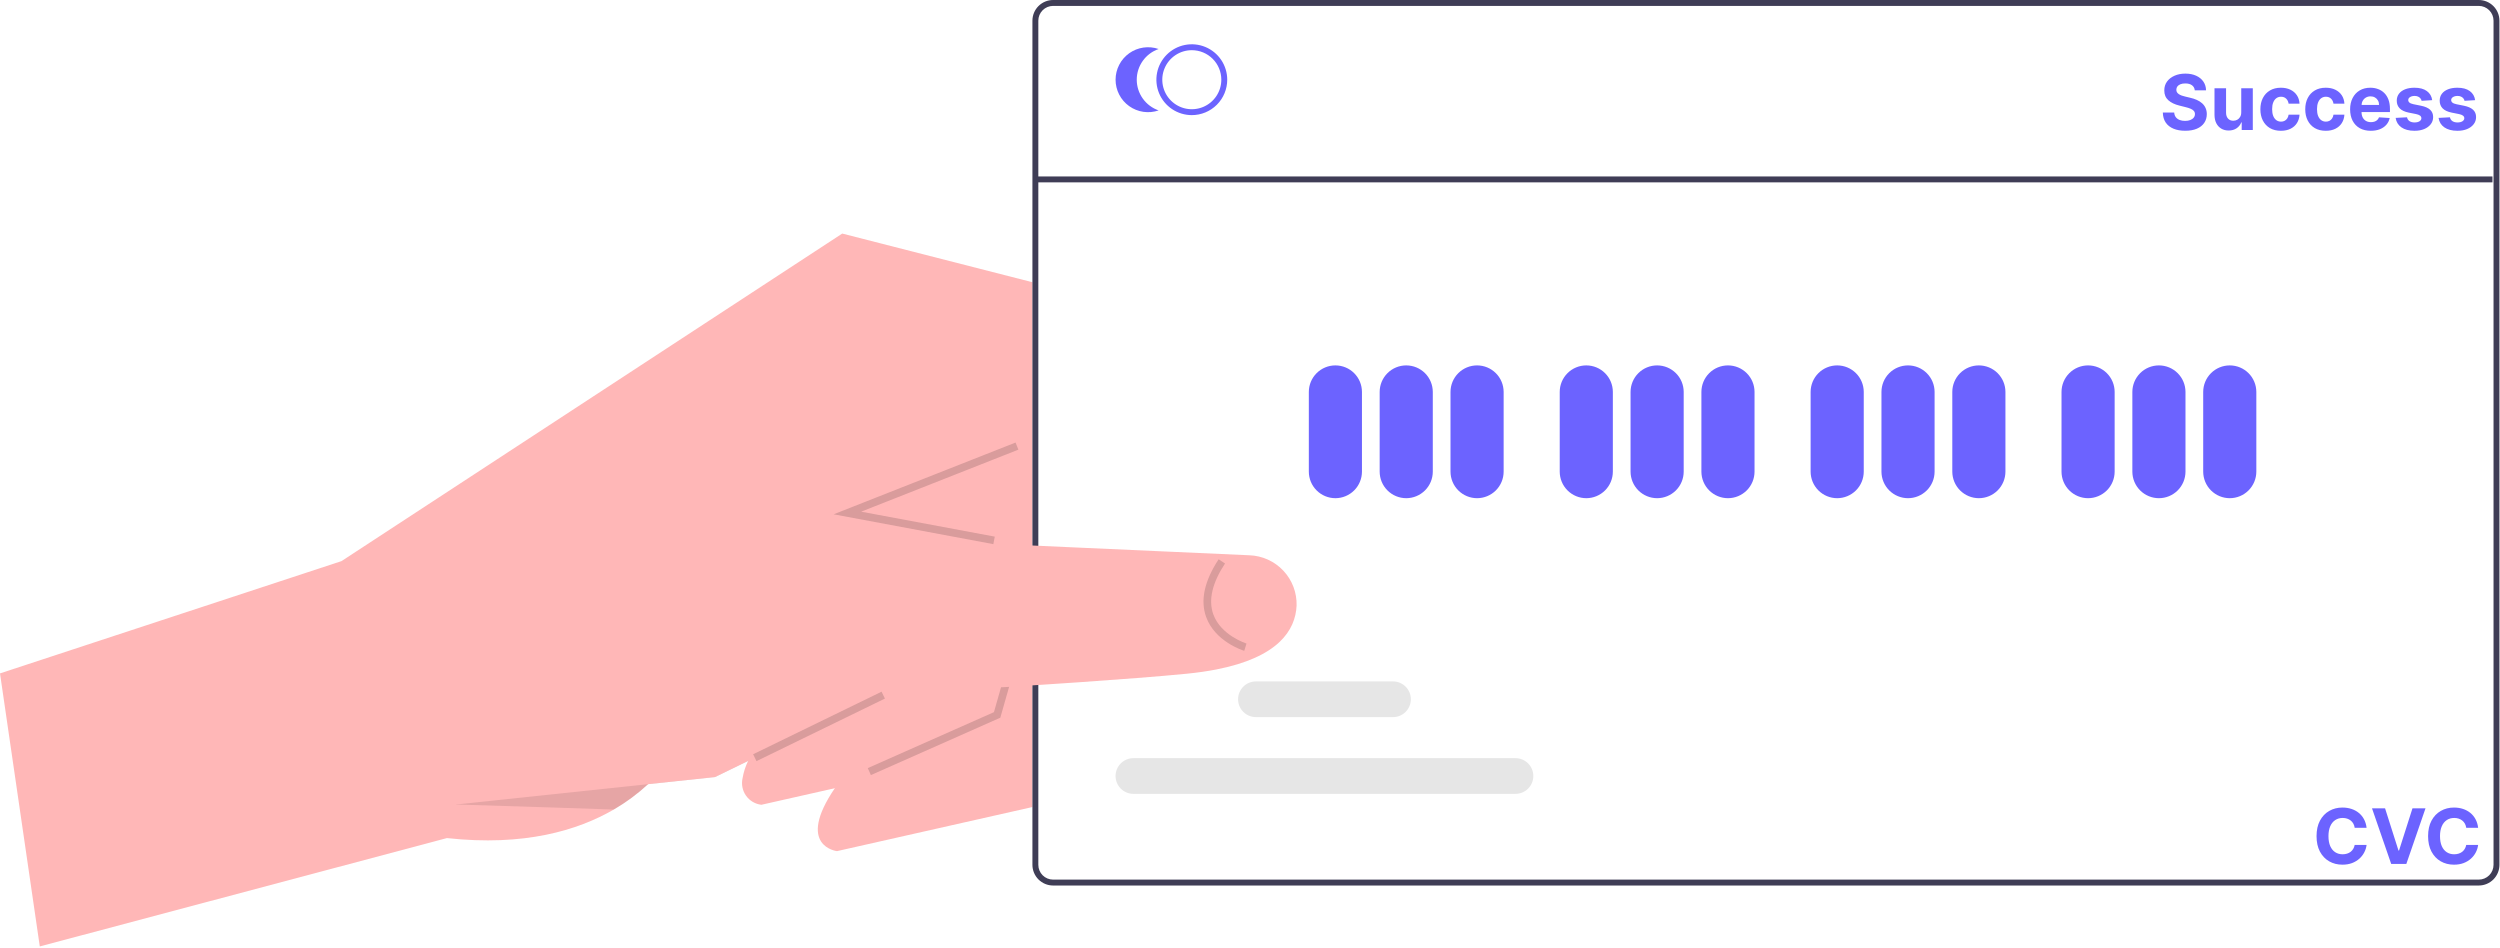 <svg width="654" height="248" viewBox="0 0 654 248" fill="none" xmlns="http://www.w3.org/2000/svg">
<g clip-path="url(#clip0_1_2)">
<path d="M272.428 210.593L218.954 222.656C218.954 222.656 208.05 221.415 218.39 206.191C219.319 204.819 220.421 203.345 221.716 201.743L249.429 188.142L249.172 186.313L243.271 144.701L240.99 128.595L258.383 112.425L261.704 109.336L305.848 150.169L305.533 150.75L287.079 184.105L272.428 210.593Z" fill="#FFB7B7"/>
<path d="M252.656 198.466L199.182 210.529C198.379 210.438 197.604 210.177 196.91 209.765C196.215 209.353 195.615 208.798 195.151 208.137C194.686 207.475 194.367 206.723 194.215 205.93C194.063 205.136 194.08 204.32 194.267 203.533C194.526 201.978 195.013 200.47 195.713 199.057C197.411 195.675 199.503 192.506 201.944 189.615L229.657 176.014L226.259 152.049L224.566 140.097L223.471 132.371L221.218 116.468L241.932 97.209L264.492 118.071L286.076 138.042L283.163 143.299L279.69 149.583L263.023 179.727L259.627 185.867L252.656 198.466Z" fill="#FFB7B7"/>
<path d="M345.624 190.042C345.624 190.042 325.587 188.708 318.093 175.153C315.721 170.668 314.807 165.555 315.478 160.526L307.311 144.382L295.688 121.38L266.039 116.699L264.492 118.071L242.993 137.172L236.416 143.016L226.259 152.049L177.002 195.812C175.041 199.306 172.521 202.455 169.542 205.135C166.805 207.675 163.792 209.902 160.561 211.775C151.162 217.229 137.113 221.468 116.91 219.242L10.409 247.587L0 176.161L89.328 146.791L220.331 61.099L308.767 83.731L349.776 141.961L345.624 190.042Z" fill="#FFB7B7"/>
<path d="M648.447 0H275.487C274.054 0.002 272.681 0.572 271.667 1.585C270.654 2.598 270.084 3.972 270.082 5.405V226.246C270.084 227.679 270.654 229.053 271.667 230.067C272.68 231.08 274.054 231.65 275.487 231.651H648.447C649.88 231.65 651.254 231.08 652.267 230.067C653.28 229.053 653.85 227.679 653.852 226.246V5.405C653.85 3.972 653.28 2.598 652.267 1.585C651.254 0.572 649.88 0.002 648.447 0Z" fill="white"/>
<path d="M648.447 0H275.487C274.054 0.002 272.681 0.572 271.667 1.585C270.654 2.598 270.084 3.972 270.082 5.405V226.246C270.084 227.679 270.654 229.053 271.667 230.067C272.68 231.08 274.054 231.65 275.487 231.651H648.447C649.88 231.65 651.254 231.08 652.267 230.067C653.28 229.053 653.85 227.679 653.852 226.246V5.405C653.85 3.972 653.28 2.598 652.267 1.585C651.254 0.572 649.88 0.002 648.447 0ZM652.308 226.246C652.307 227.27 651.9 228.252 651.176 228.976C650.452 229.7 649.471 230.107 648.447 230.107H275.487C274.464 230.107 273.482 229.7 272.758 228.976C272.034 228.252 271.627 227.27 271.627 226.246V5.405C271.627 4.381 272.034 3.4 272.758 2.676C273.482 1.952 274.464 1.545 275.487 1.544H648.447C649.471 1.545 650.452 1.952 651.176 2.676C651.9 3.4 652.307 4.381 652.308 5.405V226.246Z" fill="#3F3D56"/>
<path d="M311.777 30.116C309.944 30.116 308.153 29.573 306.629 28.555C305.105 27.537 303.917 26.09 303.216 24.396C302.515 22.703 302.331 20.84 302.689 19.043C303.046 17.245 303.929 15.594 305.225 14.298C306.521 13.002 308.172 12.12 309.969 11.762C311.767 11.405 313.63 11.588 315.323 12.29C317.016 12.991 318.463 14.179 319.481 15.702C320.499 17.226 321.043 19.018 321.043 20.85C321.043 23.308 320.067 25.665 318.329 27.402C316.591 29.14 314.234 30.116 311.777 30.116ZM311.777 13.129C310.25 13.129 308.757 13.582 307.487 14.43C306.217 15.278 305.227 16.484 304.643 17.895C304.058 19.306 303.905 20.859 304.203 22.357C304.501 23.855 305.237 25.23 306.317 26.311C307.397 27.39 308.772 28.126 310.27 28.424C311.768 28.722 313.321 28.569 314.732 27.984C316.143 27.4 317.349 26.41 318.197 25.14C319.046 23.87 319.498 22.378 319.498 20.85C319.498 19.836 319.299 18.832 318.911 17.895C318.523 16.959 317.954 16.107 317.237 15.39C316.52 14.673 315.669 14.104 314.732 13.716C313.795 13.328 312.791 13.129 311.777 13.129Z" fill="#6C63FF"/>
<path d="M297.374 20.85C297.374 19.083 297.926 17.359 298.952 15.92C299.978 14.481 301.427 13.398 303.098 12.821C301.819 12.38 300.452 12.25 299.113 12.444C297.774 12.637 296.5 13.148 295.398 13.934C294.296 14.72 293.397 15.757 292.778 16.96C292.158 18.163 291.834 19.497 291.834 20.85C291.834 22.204 292.158 23.538 292.778 24.741C293.397 25.944 294.296 26.981 295.398 27.767C296.5 28.552 297.774 29.063 299.113 29.257C300.452 29.451 301.819 29.321 303.098 28.88C301.427 28.303 299.978 27.22 298.952 25.781C297.926 24.341 297.374 22.618 297.374 20.85Z" fill="#6C63FF"/>
<path d="M349.338 130.327C347.496 130.325 345.729 129.592 344.426 128.29C343.123 126.987 342.391 125.22 342.389 123.378V102.529C342.391 100.688 343.124 98.922 344.427 97.621C345.73 96.319 347.496 95.588 349.338 95.588C351.18 95.588 352.946 96.319 354.249 97.621C355.552 98.922 356.285 100.688 356.288 102.529V123.378C356.285 125.22 355.553 126.987 354.25 128.29C352.947 129.592 351.181 130.325 349.338 130.327Z" fill="#6C63FF"/>
<path d="M367.87 130.327C366.028 130.325 364.261 129.592 362.958 128.29C361.656 126.987 360.923 125.22 360.921 123.378V102.529C360.923 100.688 361.656 98.922 362.959 97.621C364.262 96.319 366.028 95.588 367.87 95.588C369.712 95.588 371.478 96.319 372.781 97.621C374.084 98.922 374.817 100.688 374.82 102.529V123.378C374.818 125.22 374.085 126.987 372.782 128.29C371.479 129.592 369.713 130.325 367.87 130.327Z" fill="#6C63FF"/>
<path d="M386.402 130.327C384.56 130.325 382.793 129.592 381.491 128.29C380.188 126.987 379.455 125.22 379.453 123.378V102.529C379.455 100.688 380.188 98.922 381.491 97.621C382.794 96.319 384.561 95.588 386.402 95.588C388.244 95.588 390.01 96.319 391.313 97.621C392.616 98.922 393.35 100.688 393.352 102.529V123.378C393.35 125.22 392.617 126.987 391.314 128.29C390.011 129.592 388.245 130.325 386.402 130.327Z" fill="#6C63FF"/>
<path d="M414.973 130.327C413.13 130.325 411.364 129.592 410.061 128.29C408.758 126.987 408.025 125.22 408.023 123.378V102.529C408.025 100.688 408.758 98.922 410.062 97.621C411.365 96.319 413.131 95.588 414.973 95.588C416.814 95.588 418.581 96.319 419.884 97.621C421.187 98.922 421.92 100.688 421.922 102.529V123.378C421.92 125.22 421.187 126.987 419.884 128.29C418.582 129.592 416.815 130.325 414.973 130.327Z" fill="#6C63FF"/>
<path d="M433.505 130.327C431.662 130.325 429.896 129.592 428.593 128.29C427.29 126.987 426.557 125.22 426.555 123.378V102.529C426.557 100.688 427.291 98.922 428.594 97.621C429.897 96.319 431.663 95.588 433.505 95.588C435.346 95.588 437.113 96.319 438.416 97.621C439.719 98.922 440.452 100.688 440.454 102.529V123.378C440.452 125.22 439.719 126.987 438.417 128.29C437.114 129.592 435.347 130.325 433.505 130.327Z" fill="#6C63FF"/>
<path d="M452.037 130.327C450.194 130.325 448.428 129.592 447.125 128.29C445.822 126.987 445.089 125.22 445.087 123.378V102.529C445.09 100.688 445.823 98.922 447.126 97.621C448.429 96.319 450.195 95.588 452.037 95.588C453.879 95.588 455.645 96.319 456.948 97.621C458.251 98.922 458.984 100.688 458.986 102.529V123.378C458.984 125.22 458.251 126.987 456.949 128.29C455.646 129.592 453.879 130.325 452.037 130.327Z" fill="#6C63FF"/>
<path d="M480.607 130.327C478.765 130.325 476.998 129.592 475.695 128.29C474.393 126.987 473.66 125.22 473.658 123.378V102.529C473.66 100.688 474.393 98.922 475.696 97.621C476.999 96.319 478.766 95.588 480.607 95.588C482.449 95.588 484.215 96.319 485.518 97.621C486.821 98.922 487.555 100.688 487.557 102.529V123.378C487.555 125.22 486.822 126.987 485.519 128.29C484.216 129.592 482.45 130.325 480.607 130.327Z" fill="#6C63FF"/>
<path d="M499.139 130.327C497.297 130.325 495.53 129.592 494.228 128.29C492.925 126.987 492.192 125.22 492.19 123.378V102.529C492.192 100.688 492.925 98.922 494.228 97.621C495.531 96.319 497.298 95.588 499.139 95.588C500.981 95.588 502.747 96.319 504.05 97.621C505.354 98.922 506.087 100.688 506.089 102.529V123.378C506.087 125.22 505.354 126.987 504.051 128.29C502.748 129.592 500.982 130.325 499.139 130.327Z" fill="#6C63FF"/>
<path d="M517.671 130.327C515.829 130.325 514.063 129.592 512.76 128.29C511.457 126.987 510.724 125.22 510.722 123.378V102.529C510.724 100.688 511.457 98.922 512.76 97.621C514.063 96.319 515.83 95.588 517.671 95.588C519.513 95.588 521.28 96.319 522.583 97.621C523.886 98.922 524.619 100.688 524.621 102.529V123.378C524.619 125.22 523.886 126.987 522.583 128.29C521.28 129.592 519.514 130.325 517.671 130.327Z" fill="#6C63FF"/>
<path d="M546.242 130.327C544.399 130.325 542.633 129.592 541.33 128.29C540.027 126.987 539.294 125.22 539.292 123.378V102.529C539.295 100.688 540.028 98.922 541.331 97.621C542.634 96.319 544.4 95.588 546.242 95.588C548.084 95.588 549.85 96.319 551.153 97.621C552.456 98.922 553.189 100.688 553.191 102.529V123.378C553.189 125.22 552.456 126.987 551.154 128.29C549.851 129.592 548.084 130.325 546.242 130.327Z" fill="#6C63FF"/>
<path d="M564.774 130.327C562.931 130.325 561.165 129.592 559.862 128.29C558.559 126.987 557.827 125.22 557.824 123.378V102.529C557.827 100.688 558.56 98.922 559.863 97.621C561.166 96.319 562.932 95.588 564.774 95.588C566.616 95.588 568.382 96.319 569.685 97.621C570.988 98.922 571.721 100.688 571.724 102.529V123.378C571.721 125.22 570.989 126.987 569.686 128.29C568.383 129.592 566.616 130.325 564.774 130.327Z" fill="#6C63FF"/>
<path d="M583.306 130.327C581.464 130.325 579.697 129.592 578.394 128.29C577.092 126.987 576.359 125.22 576.357 123.378V102.529C576.359 100.688 577.092 98.922 578.395 97.621C579.698 96.319 581.464 95.588 583.306 95.588C585.148 95.588 586.914 96.319 588.217 97.621C589.52 98.922 590.253 100.688 590.256 102.529V123.378C590.254 125.22 589.521 126.987 588.218 128.29C586.915 129.592 585.149 130.325 583.306 130.327Z" fill="#6C63FF"/>
<path d="M396.454 207.673H296.504C295.891 207.674 295.283 207.554 294.715 207.32C294.148 207.086 293.632 206.742 293.198 206.308C292.764 205.874 292.419 205.359 292.184 204.792C291.949 204.225 291.828 203.618 291.828 203.004C291.828 202.39 291.949 201.782 292.184 201.215C292.419 200.648 292.764 200.133 293.198 199.7C293.632 199.266 294.148 198.922 294.715 198.688C295.283 198.453 295.891 198.333 296.504 198.334H396.454C397.692 198.336 398.878 198.829 399.752 199.704C400.626 200.58 401.117 201.767 401.117 203.004C401.117 204.241 400.626 205.428 399.752 206.303C398.878 207.179 397.692 207.672 396.454 207.673Z" fill="#E6E6E6"/>
<path d="M364.409 187.597H328.549C327.311 187.597 326.123 187.105 325.248 186.229C324.372 185.354 323.88 184.166 323.88 182.927C323.88 181.689 324.372 180.501 325.248 179.625C326.123 178.75 327.311 178.258 328.549 178.258H364.409C365.648 178.258 366.836 178.75 367.711 179.625C368.587 180.501 369.079 181.689 369.079 182.927C369.079 184.166 368.587 185.354 367.711 186.229C366.836 187.105 365.648 187.597 364.409 187.597Z" fill="#E6E6E6"/>
<path d="M652.029 46.161H271.349V47.705H652.029V46.161Z" fill="#3F3D56"/>
<path opacity="0.15" d="M227.821 202.764L227.011 200.936L260.015 186.299L267.883 158.697L256.023 149.108L257.28 147.552L270.169 157.973L261.682 187.748L227.821 202.764Z" fill="black"/>
<path opacity="0.1" d="M195.713 199.057L187.037 203.282L169.542 205.135C166.805 207.675 163.792 209.902 160.561 211.775L145.219 211.266L119.307 210.455L206.907 135.76L224.566 140.098C224.566 140.098 194.895 200.8 195.713 199.057Z" fill="black"/>
<path d="M318.093 175.153C315.794 175.596 313.273 175.962 310.487 176.243C296.105 177.681 265.703 179.592 263.023 179.727C245.016 180.574 233.694 180.564 233.694 180.564L195.713 199.057L187.037 203.282L116.72 210.729L211.936 129.539L223.471 132.37L242.993 137.172L264.501 142.46L283.163 143.299L307.311 144.382L326.83 145.259C330.212 145.376 333.41 146.827 335.726 149.294C338.041 151.761 339.287 155.045 339.19 158.427C338.883 164.866 334.418 171.981 318.093 175.153Z" fill="#FFB7B7"/>
<path opacity="0.15" d="M325.495 170.258C325.184 170.163 317.851 167.856 315.524 161.401C313.959 157.061 315.061 151.983 318.797 146.308L320.467 147.407C317.1 152.522 316.068 156.998 317.401 160.71C319.379 166.221 326.014 168.325 326.081 168.345L325.495 170.258Z" fill="black"/>
<path opacity="0.15" d="M230.62 180.946L197.017 197.313L197.893 199.111L231.496 182.744L230.62 180.946Z" fill="black"/>
<path opacity="0.15" d="M218.073 134.541L265.672 115.768L266.406 117.629L225.273 133.852L260.231 140.382L259.863 142.348L218.073 134.541Z" fill="black"/>
<g filter="url(#filter0_d_1_2)">
<path d="M619.098 212.547H615.987C615.93 212.144 615.814 211.787 615.639 211.474C615.464 211.157 615.239 210.887 614.964 210.665C614.69 210.442 614.373 210.272 614.013 210.153C613.658 210.035 613.272 209.976 612.855 209.976C612.102 209.976 611.446 210.163 610.888 210.537C610.329 210.906 609.896 211.446 609.588 212.156C609.28 212.862 609.126 213.719 609.126 214.727C609.126 215.764 609.28 216.635 609.588 217.341C609.901 218.046 610.336 218.579 610.895 218.939C611.454 219.299 612.1 219.479 612.834 219.479C613.246 219.479 613.627 219.424 613.977 219.315C614.332 219.206 614.647 219.048 614.922 218.839C615.196 218.626 615.424 218.368 615.604 218.065C615.788 217.762 615.916 217.417 615.987 217.028L619.098 217.043C619.018 217.71 618.816 218.354 618.494 218.974C618.177 219.59 617.749 220.142 617.209 220.629C616.674 221.112 616.035 221.496 615.291 221.78C614.553 222.059 613.717 222.199 612.784 222.199C611.487 222.199 610.327 221.905 609.304 221.318C608.286 220.731 607.481 219.881 606.889 218.768C606.302 217.656 606.009 216.309 606.009 214.727C606.009 213.141 606.307 211.792 606.903 210.679C607.5 209.566 608.31 208.719 609.332 208.136C610.355 207.549 611.506 207.256 612.784 207.256C613.627 207.256 614.408 207.374 615.128 207.611C615.852 207.848 616.494 208.193 617.053 208.648C617.611 209.098 618.066 209.649 618.416 210.303C618.771 210.956 618.999 211.704 619.098 212.547ZM623.931 207.455L627.447 218.506H627.582L631.104 207.455H634.513L629.499 222H625.536L620.515 207.455H623.931ZM648.278 212.547H645.167C645.11 212.144 644.994 211.787 644.819 211.474C644.644 211.157 644.419 210.887 644.144 210.665C643.87 210.442 643.552 210.272 643.192 210.153C642.837 210.035 642.451 209.976 642.035 209.976C641.282 209.976 640.626 210.163 640.067 210.537C639.509 210.906 639.076 211.446 638.768 212.156C638.46 212.862 638.306 213.719 638.306 214.727C638.306 215.764 638.46 216.635 638.768 217.341C639.08 218.046 639.516 218.579 640.075 218.939C640.633 219.299 641.28 219.479 642.013 219.479C642.425 219.479 642.807 219.424 643.157 219.315C643.512 219.206 643.827 219.048 644.102 218.839C644.376 218.626 644.603 218.368 644.783 218.065C644.968 217.762 645.096 217.417 645.167 217.028L648.278 217.043C648.197 217.71 647.996 218.354 647.674 218.974C647.357 219.59 646.928 220.142 646.388 220.629C645.853 221.112 645.214 221.496 644.471 221.78C643.732 222.059 642.897 222.199 641.964 222.199C640.666 222.199 639.506 221.905 638.484 221.318C637.466 220.731 636.661 219.881 636.069 218.768C635.482 217.656 635.188 216.309 635.188 214.727C635.188 213.141 635.487 211.792 636.083 210.679C636.68 209.566 637.489 208.719 638.512 208.136C639.535 207.549 640.685 207.256 641.964 207.256C642.807 207.256 643.588 207.374 644.308 207.611C645.032 207.848 645.674 208.193 646.232 208.648C646.791 209.098 647.246 209.649 647.596 210.303C647.951 210.956 648.178 211.704 648.278 212.547Z" fill="#6C63FF"/>
</g>
<g filter="url(#filter1_d_1_2)">
<path d="M574.155 19.638C574.098 19.065 573.854 18.62 573.423 18.303C572.992 17.985 572.408 17.827 571.669 17.827C571.167 17.827 570.743 17.898 570.398 18.04C570.052 18.177 569.787 18.369 569.602 18.615C569.422 18.861 569.332 19.141 569.332 19.453C569.323 19.713 569.377 19.941 569.496 20.135C569.619 20.329 569.787 20.497 570 20.639C570.213 20.776 570.459 20.897 570.739 21.001C571.018 21.101 571.316 21.186 571.634 21.257L572.94 21.57C573.575 21.712 574.157 21.901 574.688 22.138C575.218 22.375 575.677 22.666 576.065 23.011C576.454 23.357 576.754 23.764 576.967 24.233C577.185 24.702 577.296 25.239 577.301 25.845C577.296 26.735 577.069 27.507 576.619 28.16C576.174 28.809 575.53 29.313 574.688 29.673C573.849 30.028 572.839 30.206 571.655 30.206C570.481 30.206 569.458 30.026 568.587 29.666C567.72 29.306 567.043 28.774 566.555 28.068C566.072 27.358 565.819 26.48 565.795 25.433H568.771C568.804 25.921 568.944 26.328 569.19 26.655C569.441 26.977 569.775 27.221 570.192 27.386C570.613 27.547 571.089 27.628 571.619 27.628C572.14 27.628 572.592 27.552 572.976 27.401C573.364 27.249 573.665 27.038 573.878 26.768C574.091 26.499 574.197 26.188 574.197 25.838C574.197 25.511 574.1 25.237 573.906 25.014C573.717 24.792 573.438 24.602 573.068 24.446C572.704 24.29 572.256 24.148 571.726 24.02L570.142 23.622C568.916 23.324 567.947 22.858 567.237 22.223C566.527 21.588 566.174 20.734 566.179 19.659C566.174 18.778 566.409 18.009 566.882 17.351C567.36 16.693 568.016 16.179 568.849 15.81C569.683 15.44 570.63 15.256 571.69 15.256C572.77 15.256 573.712 15.44 574.517 15.81C575.327 16.179 575.956 16.693 576.406 17.351C576.856 18.009 577.088 18.771 577.102 19.638H574.155ZM586.309 25.355V19.091H589.334V30H586.429V28.018H586.316C586.069 28.658 585.66 29.171 585.087 29.56C584.519 29.948 583.825 30.142 583.006 30.142C582.277 30.142 581.635 29.976 581.081 29.645C580.527 29.313 580.094 28.842 579.782 28.232C579.474 27.621 579.318 26.889 579.313 26.037V19.091H582.338V25.497C582.343 26.141 582.516 26.65 582.857 27.024C583.198 27.398 583.655 27.585 584.228 27.585C584.592 27.585 584.933 27.502 585.25 27.337C585.568 27.166 585.823 26.915 586.017 26.584C586.216 26.252 586.313 25.843 586.309 25.355ZM596.683 30.213C595.566 30.213 594.605 29.976 593.8 29.503C593 29.025 592.384 28.362 591.953 27.514C591.527 26.667 591.314 25.691 591.314 24.588C591.314 23.471 591.529 22.491 591.96 21.648C592.396 20.8 593.014 20.14 593.814 19.666C594.614 19.188 595.566 18.949 596.669 18.949C597.621 18.949 598.454 19.122 599.169 19.467C599.884 19.813 600.45 20.298 600.866 20.923C601.283 21.548 601.513 22.282 601.555 23.125H598.7C598.62 22.581 598.407 22.142 598.061 21.811C597.72 21.475 597.273 21.307 596.719 21.307C596.25 21.307 595.84 21.435 595.49 21.69C595.144 21.941 594.875 22.308 594.68 22.791C594.486 23.274 594.389 23.859 594.389 24.546C594.389 25.241 594.484 25.833 594.673 26.321C594.867 26.809 595.14 27.18 595.49 27.436C595.84 27.692 596.25 27.82 596.719 27.82C597.064 27.82 597.375 27.749 597.649 27.607C597.929 27.465 598.158 27.259 598.338 26.989C598.523 26.714 598.643 26.385 598.7 26.001H601.555C601.508 26.835 601.281 27.569 600.874 28.203C600.471 28.833 599.915 29.325 599.205 29.68C598.494 30.035 597.654 30.213 596.683 30.213ZM608.422 30.213C607.304 30.213 606.343 29.976 605.538 29.503C604.738 29.025 604.122 28.362 603.691 27.514C603.265 26.667 603.052 25.691 603.052 24.588C603.052 23.471 603.268 22.491 603.699 21.648C604.134 20.8 604.752 20.14 605.552 19.666C606.352 19.188 607.304 18.949 608.407 18.949C609.359 18.949 610.192 19.122 610.907 19.467C611.622 19.813 612.188 20.298 612.605 20.923C613.021 21.548 613.251 22.282 613.294 23.125H610.439C610.358 22.581 610.145 22.142 609.799 21.811C609.458 21.475 609.011 21.307 608.457 21.307C607.988 21.307 607.579 21.435 607.228 21.69C606.883 21.941 606.613 22.308 606.419 22.791C606.225 23.274 606.127 23.859 606.127 24.546C606.127 25.241 606.222 25.833 606.412 26.321C606.606 26.809 606.878 27.18 607.228 27.436C607.579 27.692 607.988 27.82 608.457 27.82C608.803 27.82 609.113 27.749 609.387 27.607C609.667 27.465 609.896 27.259 610.076 26.989C610.261 26.714 610.382 26.385 610.439 26.001H613.294C613.246 26.835 613.019 27.569 612.612 28.203C612.209 28.833 611.653 29.325 610.943 29.68C610.233 30.035 609.392 30.213 608.422 30.213ZM620.202 30.213C619.08 30.213 618.114 29.986 617.305 29.531C616.5 29.072 615.879 28.423 615.444 27.585C615.008 26.742 614.79 25.746 614.79 24.595C614.79 23.473 615.008 22.488 615.444 21.641C615.879 20.793 616.493 20.133 617.283 19.659C618.079 19.186 619.012 18.949 620.082 18.949C620.801 18.949 621.471 19.065 622.092 19.297C622.717 19.524 623.261 19.867 623.725 20.327C624.194 20.786 624.558 21.364 624.819 22.06C625.079 22.751 625.21 23.561 625.21 24.489V25.32H615.998V23.445H622.362C622.362 23.009 622.267 22.623 622.077 22.287C621.888 21.951 621.625 21.688 621.289 21.499C620.958 21.305 620.572 21.207 620.131 21.207C619.672 21.207 619.265 21.314 618.91 21.527C618.559 21.735 618.285 22.017 618.086 22.372C617.887 22.723 617.785 23.113 617.781 23.544V25.327C617.781 25.866 617.88 26.333 618.079 26.726C618.282 27.119 618.569 27.422 618.938 27.635C619.308 27.848 619.746 27.954 620.252 27.954C620.588 27.954 620.896 27.907 621.175 27.812C621.455 27.718 621.694 27.576 621.893 27.386C622.092 27.197 622.243 26.965 622.347 26.69L625.146 26.875C625.004 27.547 624.712 28.134 624.272 28.636C623.836 29.134 623.273 29.522 622.582 29.801C621.895 30.076 621.102 30.213 620.202 30.213ZM636.261 22.202L633.491 22.372C633.443 22.135 633.342 21.922 633.185 21.733C633.029 21.539 632.823 21.385 632.567 21.271C632.317 21.153 632.016 21.094 631.665 21.094C631.197 21.094 630.801 21.193 630.479 21.392C630.157 21.586 629.996 21.847 629.996 22.173C629.996 22.434 630.101 22.654 630.309 22.834C630.517 23.014 630.875 23.158 631.381 23.267L633.356 23.665C634.416 23.883 635.207 24.233 635.728 24.716C636.249 25.199 636.509 25.833 636.509 26.619C636.509 27.334 636.299 27.962 635.877 28.501C635.46 29.041 634.888 29.463 634.158 29.766C633.434 30.064 632.598 30.213 631.651 30.213C630.207 30.213 629.057 29.912 628.2 29.311C627.347 28.705 626.848 27.881 626.701 26.84L629.677 26.683C629.767 27.124 629.985 27.46 630.33 27.692C630.676 27.919 631.119 28.033 631.658 28.033C632.189 28.033 632.615 27.931 632.937 27.727C633.263 27.519 633.429 27.251 633.434 26.925C633.429 26.65 633.313 26.425 633.086 26.25C632.859 26.07 632.508 25.933 632.035 25.838L630.146 25.462C629.08 25.249 628.287 24.879 627.766 24.354C627.25 23.828 626.992 23.158 626.992 22.344C626.992 21.643 627.182 21.039 627.56 20.533C627.944 20.026 628.481 19.635 629.173 19.361C629.869 19.086 630.683 18.949 631.616 18.949C632.994 18.949 634.078 19.24 634.869 19.822C635.664 20.405 636.128 21.198 636.261 22.202ZM647.491 22.202L644.721 22.372C644.674 22.135 644.572 21.922 644.416 21.733C644.26 21.539 644.054 21.385 643.798 21.271C643.547 21.153 643.246 21.094 642.896 21.094C642.427 21.094 642.032 21.193 641.71 21.392C641.388 21.586 641.227 21.847 641.227 22.173C641.227 22.434 641.331 22.654 641.539 22.834C641.748 23.014 642.105 23.158 642.612 23.267L644.586 23.665C645.647 23.883 646.438 24.233 646.958 24.716C647.479 25.199 647.74 25.833 647.74 26.619C647.74 27.334 647.529 27.962 647.108 28.501C646.691 29.041 646.118 29.463 645.389 29.766C644.664 30.064 643.829 30.213 642.882 30.213C641.438 30.213 640.287 29.912 639.43 29.311C638.578 28.705 638.078 27.881 637.931 26.84L640.907 26.683C640.997 27.124 641.215 27.46 641.561 27.692C641.906 27.919 642.349 28.033 642.889 28.033C643.419 28.033 643.845 27.931 644.167 27.727C644.494 27.519 644.66 27.251 644.664 26.925C644.66 26.65 644.544 26.425 644.316 26.25C644.089 26.07 643.739 25.933 643.265 25.838L641.376 25.462C640.311 25.249 639.518 24.879 638.997 24.354C638.481 23.828 638.223 23.158 638.223 22.344C638.223 21.643 638.412 21.039 638.791 20.533C639.174 20.026 639.712 19.635 640.403 19.361C641.099 19.086 641.913 18.949 642.846 18.949C644.224 18.949 645.308 19.24 646.099 19.822C646.895 20.405 647.359 21.198 647.491 22.202Z" fill="#6C63FF"/>
</g>
</g>
<defs>
<filter id="filter0_d_1_2" x="602.009" y="207.256" width="50.269" height="22.943" filterUnits="userSpaceOnUse" color-interpolation-filters="sRGB">
<feFlood flood-opacity="0" result="BackgroundImageFix"/>
<feColorMatrix in="SourceAlpha" type="matrix" values="0 0 0 0 0 0 0 0 0 0 0 0 0 0 0 0 0 0 127 0" result="hardAlpha"/>
<feOffset dy="4"/>
<feGaussianBlur stdDeviation="2"/>
<feComposite in2="hardAlpha" operator="out"/>
<feColorMatrix type="matrix" values="0 0 0 0 0 0 0 0 0 0 0 0 0 0 0 0 0 0 0.25 0"/>
<feBlend mode="normal" in2="BackgroundImageFix" result="effect1_dropShadow_1_2"/>
<feBlend mode="normal" in="SourceGraphic" in2="effect1_dropShadow_1_2" result="shape"/>
</filter>
<filter id="filter1_d_1_2" x="561.795" y="15.256" width="89.944" height="22.957" filterUnits="userSpaceOnUse" color-interpolation-filters="sRGB">
<feFlood flood-opacity="0" result="BackgroundImageFix"/>
<feColorMatrix in="SourceAlpha" type="matrix" values="0 0 0 0 0 0 0 0 0 0 0 0 0 0 0 0 0 0 127 0" result="hardAlpha"/>
<feOffset dy="4"/>
<feGaussianBlur stdDeviation="2"/>
<feComposite in2="hardAlpha" operator="out"/>
<feColorMatrix type="matrix" values="0 0 0 0 0 0 0 0 0 0 0 0 0 0 0 0 0 0 0.25 0"/>
<feBlend mode="normal" in2="BackgroundImageFix" result="effect1_dropShadow_1_2"/>
<feBlend mode="normal" in="SourceGraphic" in2="effect1_dropShadow_1_2" result="shape"/>
</filter>
<clipPath id="clip0_1_2">
<rect width="653.852" height="247.587" fill="white"/>
</clipPath>
</defs>
</svg>
